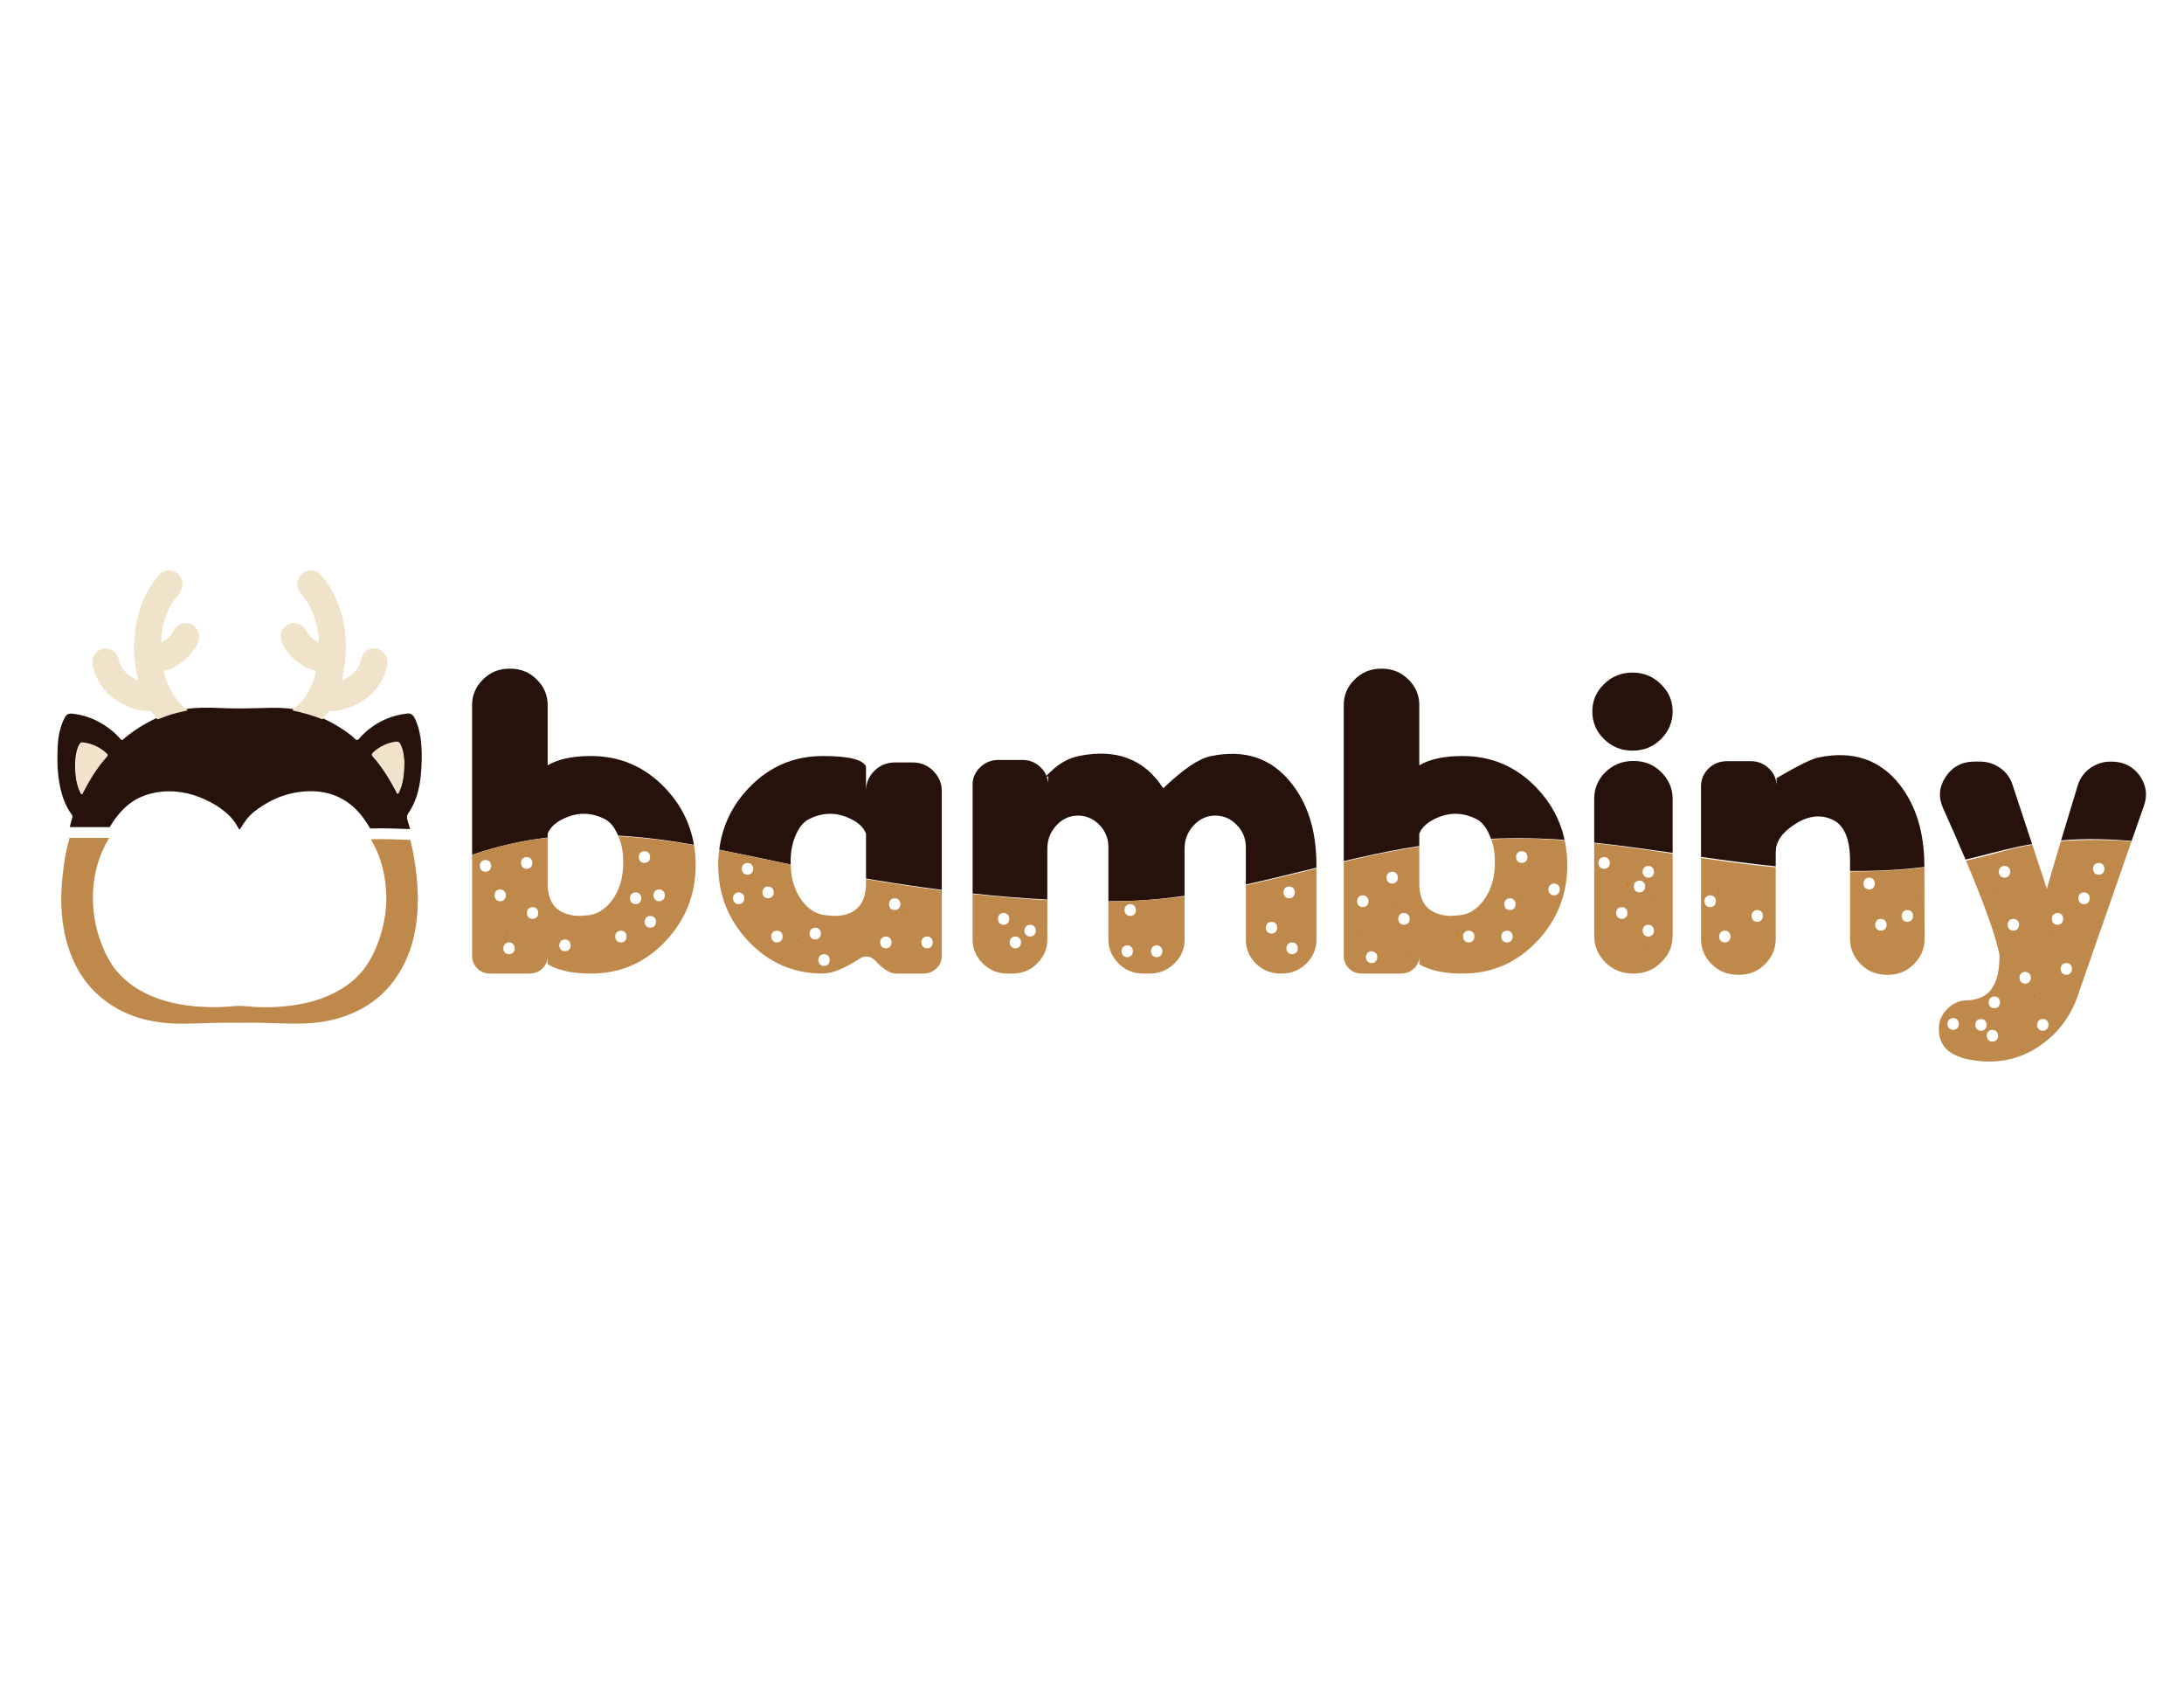 <?xml version="1.0" encoding="iso-8859-1"?>
<!-- Generator: Adobe Illustrator 16.0.3, SVG Export Plug-In . SVG Version: 6.00 Build 0)  -->
<!DOCTYPE svg PUBLIC "-//W3C//DTD SVG 1.1//EN" "http://www.w3.org/Graphics/SVG/1.1/DTD/svg11.dtd">
<svg version="1.1" id="Layer_1" xmlns="http://www.w3.org/2000/svg" xmlns:xlink="http://www.w3.org/1999/xlink" x="0px" y="0px"
	 width="792px" height="612px" viewBox="0 0 792 612" style="enable-background:new 0 0 792 612;" xml:space="preserve">
<g>
	<path style="fill:#26120B;" d="M198.597,303.689v-1.417c1-2.553,3.427-4.579,7.28-6.081c4.403-1.7,8.808-1.474,13.211,0.677
		c2.001,0.95,3.628,2.851,4.879,5.703c0.063,0.132,0.105,0.273,0.166,0.405c9.272,0.519,18.418,1.731,27.516,3.349
		c-1.318-7.793-4.801-14.681-10.492-20.643c-7.356-7.705-16.315-11.56-26.872-11.56c-6.656,0-11.887,1.126-15.688,3.377v-21.843
		c0-3.553-1.276-6.606-3.828-9.158c-2.653-2.702-5.905-4.053-9.759-4.053h-0.224c-3.854,0-7.106,1.351-9.758,4.053
		c-2.552,2.552-3.828,5.605-3.828,9.158v54.301C180.04,306.866,189.218,304.793,198.597,303.689z"/>
	<path style="fill:#BE894A;" d="M251.665,306.437c-0.88-0.151-1.755-0.317-2.635-0.463c-8.185-1.347-16.486-2.325-24.808-2.779
		c1.165,2.651,1.773,5.612,1.773,8.911v0.9c0,5.405-1.426,9.984-4.279,13.737c-2.702,3.452-5.88,5.179-9.532,5.179
		c-2.302,0.351-4.579,0.15-6.831-0.6c-4.354-1.397-6.605-4.904-6.755-10.508V303.76c-2.401,0.269-4.796,0.6-7.183,1.008
		c-6.933,1.178-13.685,2.939-20.215,5.261v36.679c0,1.702,0.649,3.204,1.951,4.506c1.201,1.2,2.777,1.8,4.729,1.8h14.112
		c1.851,0,3.453-0.65,4.804-1.951c1.202-1.201,1.802-2.628,1.802-4.278v2.853c3.802,2.253,9.032,3.377,15.688,3.377
		c10.557,0,19.516-3.852,26.872-11.56c7.406-7.754,11.109-17.037,11.109-27.848C252.267,311.133,252.05,308.75,251.665,306.437z
		 M176.054,316.104c-2.754,0-2.754-4.271,0-4.271C178.807,311.833,178.807,316.104,176.054,316.104z M181.392,322.508
		c2.752,0,2.752,4.271,0,4.271C178.639,326.779,178.639,322.508,181.392,322.508z M184.594,345.99c-2.752,0-2.752-4.27,0-4.27
		C187.348,341.721,187.348,345.99,184.594,345.99z M191,310.765c2.753,0,2.753,4.271,0,4.271
		C188.247,315.035,188.247,310.765,191,310.765z M193.135,333.181c-2.753,0-2.753-4.268,0-4.268S195.889,333.181,193.135,333.181z
		 M204.878,344.923c-2.753,0-2.753-4.27,0-4.27S207.631,344.923,204.878,344.923z M225.162,341.721c-2.753,0-2.753-4.268,0-4.268
		C227.915,337.453,227.915,341.721,225.162,341.721z M230.5,327.848c-2.752,0-2.752-4.271,0-4.271
		C233.253,323.576,233.253,327.848,230.5,327.848z M233.703,308.631c2.752,0,2.752,4.271,0,4.271
		C230.949,312.901,230.949,308.631,233.703,308.631z M235.837,336.386c-2.753,0-2.753-4.271,0-4.271
		C238.591,332.115,238.591,336.386,235.837,336.386z M239.04,326.779c-2.753,0-2.753-4.271,0-4.271
		C241.793,322.508,241.793,326.779,239.04,326.779z"/>
	<path style="fill:#BE894A;" d="M221.959,338.628c-0.138,0-0.138-0.213,0-0.213C222.097,338.415,222.097,338.628,221.959,338.628z"
		/>
	<path style="fill:#26120B;" d="M183.527,337.561c-0.138,0-0.138-0.213,0-0.213C183.665,337.348,183.665,337.561,183.527,337.561z"
		/>
	<path style="fill:#26120B;" d="M182.46,321.545c-0.138,0-0.138-0.213,0-0.213C182.598,321.332,182.598,321.545,182.46,321.545z"/>
	<path style="fill:#26120B;" d="M286.721,313.006v-0.9c0-3.552,0.65-6.729,1.952-9.533c1.25-2.852,2.901-4.753,4.954-5.703
		c4.403-2.151,8.807-2.377,13.211-0.677c3.854,1.502,6.255,3.528,7.206,6.081v16.261c1.091,0.184,2.181,0.388,3.273,0.564
		c8.042,1.316,16.11,2.518,24.2,3.556v-35.92c0-2.75-1.051-5.18-3.153-7.281c-2.001-2-4.529-3.002-7.582-3.002h-6.155
		c-3.002,0-5.506,1.002-7.508,3.002c-2.052,2.053-3.077,4.455-3.077,7.206v-8.707c-1.101-2.552-6.305-3.829-15.613-3.829
		c-10.559,0-19.517,3.854-26.874,11.56c-6.112,6.402-9.661,13.879-10.729,22.393c0.735,0.149,1.471,0.306,2.206,0.458
		c7.913,1.56,15.803,3.266,23.701,4.936C286.733,313.313,286.721,313.162,286.721,313.006z"/>
	<path style="fill:#BE894A;" d="M314.044,318.761v2.054c-0.15,5.554-2.377,9.081-6.68,10.582c-2.252,0.701-4.53,0.876-6.832,0.525
		c-3.704,0-6.905-1.727-9.608-5.179c-2.721-3.642-4.108-8.071-4.188-13.268c-6.629-1.33-13.25-2.702-19.857-4.129
		c-1.282-0.278-2.563-0.546-3.844-0.813c-0.737-0.143-1.474-0.284-2.209-0.427c-0.223,1.795-0.376,3.614-0.376,5.498
		c0,10.811,3.702,20.094,11.108,27.848c7.357,7.708,16.314,11.56,26.874,11.56c3.303,0,7.78-1.826,13.437-5.479
		c0.851-0.6,1.775-0.826,2.777-0.675c1,0.101,1.901,0.575,2.702,1.425c2.953,3.154,5.479,4.729,7.582,4.729h9.909
		c1.9,0,3.501-0.65,4.804-1.951c1.25-1.201,1.876-2.652,1.876-4.354v-23.844C332.332,321.692,323.174,320.309,314.044,318.761z
		 M267.865,327.848c-2.753,0-2.753-4.271,0-4.271C270.617,323.576,270.617,327.848,267.865,327.848z M271.067,317.169
		c-2.752,0-2.752-4.268,0-4.268C273.82,312.901,273.82,317.169,271.067,317.169z M278.54,321.441c2.753,0,2.753,4.27,0,4.27
		S275.787,321.441,278.54,321.441z M281.743,341.721c-2.753,0-2.753-4.268,0-4.268S284.497,341.721,281.743,341.721z
		 M295.622,336.386c2.752,0,2.752,4.268,0,4.268C292.868,340.653,292.868,336.386,295.622,336.386z M298.824,350.261
		c-2.753,0-2.753-4.271,0-4.271S301.577,350.261,298.824,350.261z M321.242,343.856c-2.752,0-2.752-4.271,0-4.271
		C323.996,339.585,323.996,343.856,321.242,343.856z M324.446,329.981c-2.754,0-2.754-4.271,0-4.271
		C327.199,325.711,327.199,329.981,324.446,329.981z M336.189,343.856c-2.754,0-2.754-4.271,0-4.271
		S338.943,343.856,336.189,343.856z"/>
	<path style="fill:#BE894A;" d="M330.851,342.897c-0.138,0-0.138-0.214,0-0.214C330.989,342.684,330.989,342.897,330.851,342.897z"
		/>
	<path style="fill:#26120B;" d="M328.716,331.154c-0.138,0-0.138-0.213,0-0.213C328.853,330.941,328.853,331.154,328.716,331.154z"
		/>
	<path style="fill:#26120B;" d="M289.216,340.762c-0.138,0-0.138-0.213,0-0.213C289.353,340.549,289.353,340.762,289.216,340.762z"
		/>
	<path style="fill:#26120B;" d="M379.8,326.165v-18.412c0-3.254,1.076-6.054,3.227-8.408c2.101-2.3,4.603-3.502,7.507-3.603
		c3.05-0.1,5.705,0.951,7.957,3.153c2.3,2.251,3.453,5.029,3.453,8.332v19.561c4.385-0.013,8.764-0.107,13.125-0.409
		c4.854-0.338,9.686-0.888,14.497-1.565v-17.06c0-3.254,1.077-6.054,3.229-8.408c2.102-2.3,4.604-3.502,7.506-3.603
		c3.103-0.1,5.754,0.951,7.956,3.153c2.353,2.251,3.529,5.029,3.529,8.332v13.487c8.561-1.896,17.075-4.015,25.594-6.1v-1.307
		c-0.048-12.059-3.102-21.869-9.156-29.425c-7.206-9.057-16.964-12.285-29.274-9.684c-4.212,0.862-9.931,4.757-17.114,11.614
		c-6.812-10.549-17.013-14.459-30.626-11.688c-3.302,0.702-6.331,2.252-9.083,4.653c-0.565,0.473-1.456,1.313-2.647,2.499
		c-0.426-1.048-1.065-2.007-1.932-2.873c-1.851-1.902-4.103-2.853-6.754-2.853h-8.708c-2.702,0-4.981,0.951-6.831,2.853
		c-1.702,1.7-2.553,3.752-2.553,6.154v39.416C361.713,324.952,370.748,325.699,379.8,326.165z M380.1,281.404v3.153
		c0-1.012-0.186-1.949-0.49-2.837C379.771,281.616,379.894,281.543,380.1,281.404z"/>
	<path style="fill:#BE894A;" d="M401.943,326.887v13.815c0,3.303,1.25,6.206,3.754,8.709c2.4,2.401,5.403,3.602,9.006,3.602h2.177
		c3.554,0,6.581-1.25,9.083-3.752c2.402-2.402,3.603-5.256,3.603-8.559V325C420.381,326.215,411.174,326.774,401.943,326.887z
		 M408.783,347.059c-2.754,0-2.754-4.271,0-4.271C411.536,342.788,411.536,347.059,408.783,347.059z M409.853,332.115
		c-2.756,0-2.756-4.268,0-4.268C412.604,327.848,412.604,332.115,409.853,332.115z M419.46,347.059c-2.754,0-2.754-4.271,0-4.271
		C422.212,342.788,422.212,347.059,419.46,347.059z"/>
	<path style="fill:#BE894A;" d="M420.527,336.494c-0.137,0-0.137-0.214,0-0.214C420.663,336.28,420.663,336.494,420.527,336.494z"/>
	<path style="fill:#BE894A;" d="M451.786,320.982v19.72c0,3.303,1.175,6.156,3.527,8.559c2.502,2.502,5.554,3.752,9.158,3.752h0.223
		c3.604,0,6.656-1.25,9.158-3.752c2.353-2.402,3.527-5.256,3.527-8.559v-25.81C468.861,316.987,460.352,319.114,451.786,320.982z
		 M461.093,338.52c-2.752,0-2.752-4.271,0-4.271C463.847,334.249,463.847,338.52,461.093,338.52z M467.499,321.441
		c2.753,0,2.753,4.27,0,4.27S464.746,321.441,467.499,321.441z M468.566,345.99c-2.752,0-2.752-4.27,0-4.27
		C471.319,341.721,471.319,345.99,468.566,345.99z"/>
	<path style="fill:#BE894A;" d="M465.362,334.357c-0.138,0-0.138-0.212,0-0.212S465.5,334.357,465.362,334.357z"/>
	<path style="fill:#BE894A;" d="M374.082,326.056c-7.141-0.476-14.267-1.121-21.381-1.886v16.532c0,3.303,1.203,6.156,3.604,8.559
		c2.502,2.502,5.53,3.752,9.083,3.752h1.652c3.603,0,6.605-1.2,9.008-3.602c2.502-2.503,3.753-5.406,3.753-8.709v-14.315
		C377.894,326.284,375.99,326.183,374.082,326.056z M363.945,335.317c-2.752,0-2.752-4.268,0-4.268
		C366.698,331.05,366.698,335.317,363.945,335.317z M368.216,343.856c-2.753,0-2.753-4.271,0-4.271S370.969,343.856,368.216,343.856
		z M373.553,339.585c-2.753,0-2.753-4.268,0-4.268C376.308,335.317,376.308,339.585,373.553,339.585z"/>
	<path style="fill:#26120B;" d="M508.841,307.698c1.952-0.347,3.898-0.645,5.848-0.946v-4.479c1-2.553,3.428-4.579,7.28-6.081
		c4.403-1.7,8.808-1.474,13.211,0.677c2.003,0.95,3.629,2.851,4.88,5.703c0.246,0.506,0.438,1.034,0.637,1.563
		c8.862-0.398,17.754-0.256,26.683,0.403c-1.527-7.06-4.88-13.355-10.13-18.855c-7.356-7.705-16.314-11.56-26.873-11.56
		c-6.654,0-11.884,1.126-15.688,3.377v-21.843c0-3.553-1.275-6.606-3.829-9.158c-2.652-2.702-5.905-4.053-9.757-4.053h-0.227
		c-3.853,0-7.104,1.351-9.759,4.053c-2.552,2.552-3.827,5.605-3.827,9.158v56.578C494.436,310.557,501.61,308.98,508.841,307.698z"
		/>
	<path style="fill:#BE894A;" d="M567.428,304.734c-1.522-0.116-3.035-0.245-4.557-0.335c-7.395-0.432-14.76-0.419-22.094-0.076
		c0.858,2.358,1.309,4.945,1.309,7.782v0.9c0,5.405-1.427,9.984-4.279,13.737c-2.701,3.452-5.881,5.179-9.533,5.179
		c-2.302,0.351-4.579,0.15-6.831-0.6c-4.353-1.397-6.604-4.904-6.754-10.508v-13.844c-5.669,0.878-11.317,1.926-16.948,3.143
		c-3.494,0.756-6.973,1.563-10.45,2.388v34.206c0,1.702,0.65,3.204,1.952,4.506c1.2,1.2,2.775,1.8,4.728,1.8h14.112
		c1.852,0,3.452-0.65,4.805-1.951c1.201-1.201,1.802-2.628,1.802-4.278v2.853c3.804,2.253,9.033,3.377,15.688,3.377
		c10.559,0,19.517-3.852,26.873-11.56c7.406-7.754,11.109-17.037,11.109-27.848C568.358,310.519,568.024,307.57,567.428,304.734z
		 M494.188,324.644c2.756,0,2.756,4.27,0,4.27C491.436,328.913,491.436,324.644,494.188,324.644z M497.39,349.192
		c-2.752,0-2.752-4.27,0-4.27C500.147,344.923,500.147,349.192,497.39,349.192z M504.862,320.374c-2.752,0-2.752-4.271,0-4.271
		C507.62,316.104,507.62,320.374,504.862,320.374z M509.134,335.317c-2.754,0-2.754-4.268,0-4.268
		C511.89,331.05,511.89,335.317,509.134,335.317z M532.619,341.721c-2.753,0-2.753-4.268,0-4.268
		C535.376,337.453,535.376,341.721,532.619,341.721z M546.497,341.721c-2.752,0-2.752-4.268,0-4.268
		C549.255,337.453,549.255,341.721,546.497,341.721z M547.565,329.981c-2.752,0-2.752-4.271,0-4.271
		C550.323,325.711,550.323,329.981,547.565,329.981z M551.835,312.901c-2.752,0-2.752-4.271,0-4.271
		C554.593,308.631,554.593,312.901,551.835,312.901z M563.579,324.644c-2.752,0-2.752-4.27,0-4.27
		C566.335,320.374,566.335,324.644,563.579,324.644z"/>
	<path style="fill:#BE894A;" d="M552.903,339.693c-0.138,0-0.138-0.212,0-0.212S553.041,339.693,552.903,339.693z"/>
	<path style="fill:#26120B;" d="M551.835,324.749c-0.137,0-0.137-0.214,0-0.214C551.973,324.535,551.973,324.749,551.835,324.749z"
		/>
	<path style="fill:#26120B;" d="M493.12,339.693c-0.138,0-0.138-0.212,0-0.212S493.258,339.693,493.12,339.693z"/>
	<path style="fill:#26120B;" d="M510.2,345.031c-0.138,0-0.138-0.212,0-0.212S510.338,345.031,510.2,345.031z"/>
	<path style="fill:#26120B;" d="M505.931,329.018c-0.138,0-0.138-0.213,0-0.213C506.069,328.805,506.069,329.018,505.931,329.018z"
		/>
	<path style="fill:#26120B;" d="M528.349,338.628c-0.137,0-0.137-0.213,0-0.213C528.486,338.415,528.486,338.628,528.349,338.628z"
		/>
	<path style="fill:#26120B;" d="M592.453,275.925h-0.226c-4.002,0-7.404,1.401-10.208,4.205c-2.603,2.652-3.904,5.829-3.904,9.532
		v15.866c9.496,1.037,18.976,2.353,28.45,3.711v-19.577c0-3.703-1.377-6.931-4.13-9.683
		C599.734,277.277,596.406,275.925,592.453,275.925z"/>
	<path style="fill:#26120B;" d="M592.003,272.172c4.104,0,7.531-1.376,10.283-4.128c2.854-2.852,4.279-6.205,4.279-10.058
		c0-3.853-1.402-7.131-4.204-9.833c-2.803-2.852-6.255-4.279-10.358-4.279c-4.104,0-7.581,1.427-10.434,4.279
		c-2.752,2.702-4.129,5.98-4.129,9.833c0,3.854,1.377,7.156,4.129,9.908C584.422,270.747,587.898,272.172,592.003,272.172z"/>
	<path style="fill:#BE894A;" d="M578.115,305.712v33.566c0,3.751,1.353,6.979,4.054,9.681c2.703,2.702,6.057,4.054,10.059,4.054
		h0.226c3.953,0,7.308-1.399,10.06-4.204c2.702-2.602,4.053-5.779,4.053-9.53v-29.716
		C597.098,308.142,587.629,306.752,578.115,305.712z M581.727,315.035c-2.752,0-2.752-4.271,0-4.271
		C584.484,310.765,584.484,315.035,581.727,315.035z M588.133,333.181c-2.753,0-2.753-4.268,0-4.268
		C590.89,328.913,590.89,333.181,588.133,333.181z M594.538,319.306c2.757,0,2.757,4.271,0,4.271
		C591.786,323.576,591.786,319.306,594.538,319.306z M597.741,339.585c-2.752,0-2.752-4.268,0-4.268
		C600.496,335.317,600.496,339.585,597.741,339.585z M597.741,318.237c-2.752,0-2.752-4.27,0-4.27
		C600.496,313.968,600.496,318.237,597.741,318.237z"/>
	<path style="fill:#BE894A;" d="M584.931,332.223c-0.138,0-0.138-0.213,0-0.213S585.068,332.223,584.931,332.223z"/>
	<path style="fill:#26120B;" d="M599.875,326.883c-0.138,0-0.138-0.212,0-0.212S600.013,326.883,599.875,326.883z"/>
	<path style="fill:#26120B;" d="M595.606,342.897c-0.139,0-0.139-0.214,0-0.214C595.744,342.684,595.744,342.897,595.606,342.897z"
		/>
	<path style="fill:#26120B;" d="M590.269,320.477c-0.138,0-0.138-0.21,0-0.21S590.406,320.477,590.269,320.477z"/>
	<path style="fill:#26120B;" d="M643.948,314.132v-5.028l0.375-5.18c-0.152,2.452-0.177,3.453-0.076,3.002
		c0.551-3.002,2.953-5.804,7.206-8.407c4.654-2.853,9.082-3.252,13.287-1.2c4.103,2.001,6.154,6.956,6.154,14.864v3.594
		c8.958,0.12,17.939-0.292,26.951-1.412l-0.003-0.606c-0.051-12.01-3.078-21.819-9.084-29.425
		c-7.206-9.008-16.963-12.236-29.275-9.684c-2.502,0.5-7.581,3.002-15.236,7.506v2.852c0-2.402-0.852-4.453-2.553-6.154
		c-1.852-1.902-4.103-2.853-6.756-2.853h-8.632c-2.702,0-4.954,0.901-6.756,2.702c-1.802,1.801-2.7,3.929-2.7,6.38v25.625
		C625.878,311.989,634.905,313.205,643.948,314.132z"/>
	<path style="fill:#BE894A;" d="M697.846,314.514c-8.932,1.08-17.931,1.521-26.951,1.461v24.503c0,3.504,1.302,6.557,3.903,9.158
		c2.551,2.552,5.704,3.827,9.459,3.827h0.223c3.805,0,6.983-1.275,9.533-3.827c2.603-2.602,3.904-5.654,3.904-9.158L697.846,314.514
		z M677.81,322.508c-2.754,0-2.754-4.271,0-4.271C680.564,318.237,680.564,322.508,677.81,322.508z M682.079,337.453
		c-2.752,0-2.752-4.272,0-4.272C684.835,333.181,684.835,337.453,682.079,337.453z M691.688,334.249c-2.754,0-2.754-4.268,0-4.268
		C694.443,329.981,694.443,334.249,691.688,334.249z"/>
	<path style="fill:#26120B;" d="M694.89,325.815c-0.138,0-0.138-0.213,0-0.213S695.027,325.815,694.89,325.815z"/>
	<path style="fill:#BE894A;" d="M627.616,312.617c-3.59-0.48-7.178-0.996-10.766-1.524v29.385c0,3.504,1.298,6.557,3.901,9.158
		c2.553,2.552,5.705,3.827,9.459,3.827h0.373c3.754,0,6.906-1.275,9.46-3.827c2.603-2.602,3.904-5.654,3.904-9.158v-25.977
		C638.488,313.976,633.036,313.342,627.616,312.617z M620.159,328.913c-2.752,0-2.752-4.27,0-4.27
		C622.917,324.644,622.917,328.913,620.159,328.913z M625.497,341.721c-2.752,0-2.752-4.268,0-4.268
		C628.255,337.453,628.255,341.721,625.497,341.721z M637.24,334.249c-2.752,0-2.752-4.268,0-4.268
		C639.997,329.981,639.997,334.249,637.24,334.249z"/>
	<path style="fill:#BE894A;" d="M631.903,336.494c-0.139,0-0.139-0.214,0-0.214C632.041,336.28,632.041,336.494,631.903,336.494z"/>
	<path style="fill:#26120B;" d="M623.363,322.613c-0.139,0-0.139-0.213,0-0.213C623.501,322.4,623.501,322.613,623.363,322.613z"/>
	<path style="fill:#26120B;" d="M761.463,304.286c3.865,0.088,7.715,0.323,11.563,0.607c1.409-4.032,2.893-8.273,4.457-12.755
		c1.353-3.802,0.851-7.406-1.5-10.808c-2.452-3.453-5.904-5.18-10.358-5.18h-0.227c-2.752,0-5.279,0.826-7.581,2.477
		c-2.101,1.552-3.553,3.604-4.353,6.155c-2.395,7.883-4.4,14.506-6.031,19.932C752.092,304.323,756.774,304.174,761.463,304.286z"/>
	<path style="fill:#BE894A;" d="M747.341,305.021c-3.015,10.022-4.703,15.808-5.062,17.293l-5.288-16.028
		c-4.133,0.696-8.244,1.614-12.323,2.811c-3.886,1.142-7.803,2.121-11.733,2.953c6.807,16.146,10.862,27.557,12.155,34.207v0.302
		c0,7.904-2.077,12.86-6.229,14.863c-1.651,0.8-3.379,1.225-5.179,1.273c-3.004,0-5.531,1.078-7.583,3.229
		c-2.002,1.952-3.002,4.329-3.002,7.131v0.15c0,4.508,2.102,7.687,6.306,9.536c1.652,0.702,3.075,1.152,4.279,1.353
		c9.708,2.002,18.414,0.35,26.12-4.954c6.955-4.758,11.735-11.438,14.338-20.045c0.357-1.118,6.639-19.139,18.823-54.021
		C764.39,304.448,755.829,304.334,747.341,305.021z M708.281,373.419c-2.753,0-2.753-4.271,0-4.271
		C711.037,369.147,711.037,373.419,708.281,373.419z M718.375,373.747c-2.752,0-2.752-4.27,0-4.27
		C721.133,369.478,721.133,373.747,718.375,373.747z M722.517,377.689c-2.755,0-2.755-4.271,0-4.271
		C725.271,373.419,725.271,377.689,722.517,377.689z M723.228,365.59c-2.754,0-2.754-4.271,0-4.271
		C725.982,361.319,725.982,365.59,723.228,365.59z M726.917,313.968c2.756,0,2.756,4.27,0,4.27
		C724.165,318.237,724.165,313.968,726.917,313.968z M730.119,337.453c-2.753,0-2.753-4.272,0-4.272
		C732.875,333.181,732.875,337.453,730.119,337.453z M734.39,356.665c-2.752,0-2.752-4.269,0-4.269
		C737.145,352.396,737.145,356.665,734.39,356.665z M740.796,373.747c-2.755,0-2.755-4.27,0-4.27S743.551,373.747,740.796,373.747z
		 M746.134,331.05c2.755,0,2.755,4.268,0,4.268C743.38,335.317,743.38,331.05,746.134,331.05z M749.335,353.463
		c-2.752,0-2.752-4.271,0-4.271C752.092,349.192,752.092,353.463,749.335,353.463z M755.74,327.848c-2.752,0-2.752-4.271,0-4.271
		C758.497,323.576,758.497,327.848,755.74,327.848z M761.078,317.169c-2.752,0-2.752-4.268,0-4.268
		C763.835,312.901,763.835,317.169,761.078,317.169z"/>
	<path style="fill:#BE894A;" d="M757.876,318.343c-0.138,0-0.138-0.213,0-0.213S758.014,318.343,757.876,318.343z"/>
	<path style="fill:#26120B;" d="M737.592,361.045c-0.138,0-0.138-0.213,0-0.213C737.73,360.832,737.73,361.045,737.592,361.045z"/>
	<path style="fill:#26120B;" d="M742.93,338.628c-0.138,0-0.138-0.213,0-0.213S743.067,338.628,742.93,338.628z"/>
	<path style="fill:#26120B;" d="M724.781,323.681c-0.138,0-0.138-0.214,0-0.214C724.918,323.467,724.918,323.681,724.781,323.681z"
		/>
	<path style="fill:#26120B;" d="M712.783,311.683c6.486-1.54,12.882-3.362,19.45-4.759c1.556-0.328,3.124-0.575,4.688-0.842
		l-7.103-21.525c-0.801-2.502-2.252-4.503-4.354-6.004c-2.201-1.602-4.705-2.402-7.508-2.402h-1.876
		c-4.603,0-8.132,1.877-10.584,5.63c-2.352,3.653-2.627,7.432-0.825,11.335C707.709,299.877,710.406,306.061,712.783,311.683z"/>
</g>
<g>
	<path style="fill-rule:evenodd;clip-rule:evenodd;fill:#26120B;" d="M26.181,296.636c-0.349,1.077-0.593,2.175-0.892,3.263h14.5
		c0.398-0.652,0.784-1.309,1.226-1.95c2.529-3.68,5.515-6.838,9.551-8.721c2.573-1.195,5.248-1.903,8.057-2.171
		c6.361-0.611,12.285,0.909,17.915,3.924c2.528,1.354,4.889,3.007,6.921,5.077c1.212,1.234,2.153,2.76,3.05,4.284
		c0.095,0.163,0.127,0.397,0.438,0.452c0.746-1.29,1.594-2.55,2.517-3.744c1.619-2.097,3.721-3.599,5.887-4.982
		c4.111-2.629,8.568-4.323,13.337-4.921c6.722-0.847,13.075,0.289,18.596,4.696c2.898,2.31,5.049,5.342,6.971,8.543
		c4.814-0.11,9.632,0.03,14.449,0.233c-0.287-1.087-0.584-2.175-0.934-3.254c-0.314-0.973-0.306-1.642,0.31-2.532
		c3.354-4.85,4.398-10.506,4.725-16.324c0.208-3.735,0.245-7.498-0.344-11.218c-0.394-2.508-1.042-4.939-2.234-7.174
		c-0.556-1.045-1.423-1.538-2.565-1.405c-6.338,0.743-11.836,3.399-16.465,8.021c-0.537,0.534-1,1.417-1.604,1.534
		c-0.691,0.134-1.235-0.812-1.837-1.289c-3.393-2.715-7.076-4.897-10.974-6.692c-3.5-1.477-7.144-2.427-10.821-3.248
		c-1.436-0.13-2.867-0.329-4.307-0.37c-2.954-0.081-5.905,0.035-8.859,0.114c-4.528,0.119-9.057,0.133-13.586-0.085
		c-3.813-0.181-7.635-0.201-11.435,0.345c-1.24,0.289-2.481,0.576-3.72,0.867c-2.434,0.567-4.757,1.502-7.096,2.377
		c-4.443,2.025-8.587,4.585-12.328,7.835c-0.44,0.378-0.646,0.163-0.94-0.159c-0.846-0.923-1.692-1.848-2.646-2.655
		c-4.228-3.574-8.978-5.839-14.398-6.502c-1.813-0.221-2.578,0.124-3.408,1.847c-1.493,3.093-2.146,6.438-2.306,9.85
		c-0.206,4.351-0.195,8.708,0.53,13.027c0.723,4.307,1.994,8.378,4.573,11.887C26.332,295.824,26.328,296.189,26.181,296.636z
		 M135.229,273.039c2.343-2.076,5-3.379,8.042-3.81c0.876-0.121,1.484,0.187,1.876,1.04c0.565,1.225,0.992,2.512,1.098,3.854
		c0.092,1.173,0.36,2.341,0.261,3.093c-0.137,3.684-0.376,6.902-1.78,9.882c-0.125,0.267-0.191,0.662-0.497,0.704
		c-0.36,0.042-0.383-0.394-0.512-0.64c-1.7-3.262-3.533-6.433-5.708-9.369c-0.886-1.195-1.818-2.356-2.797-3.47
		C134.762,273.811,134.703,273.507,135.229,273.039z M27.64,273.19c0.213-1.092,0.537-2.151,1.06-3.128
		c0.327-0.616,0.798-0.961,1.212-0.881c3.515,0.399,6.309,1.768,8.734,4.009c0.392,0.36,0.33,0.614-0.004,0.986
		c-3.506,3.896-6.217,8.372-8.665,13.047c-0.114,0.224-0.135,0.594-0.452,0.582c-0.291-0.014-0.354-0.358-0.464-0.59
		c-0.867-1.828-1.379-3.771-1.593-5.789C27.181,278.678,27.109,275.923,27.64,273.19z"/>
	<path style="fill-rule:evenodd;clip-rule:evenodd;fill:#BE894A;" d="M148.789,304.54c-4.789-0.205-9.576-0.346-14.36-0.245
		c0.117,0.199,0.24,0.385,0.354,0.581c2.639,4.522,4.19,9.481,4.893,14.698c1.055,7.88,0.06,15.511-2.834,22.866
		c-1.75,4.446-4.023,8.503-7.434,11.807c-2.967,2.874-6.356,5.005-10.037,6.659c-4.637,2.078-9.523,3.184-14.497,3.802
		c-4.015,0.49-8.068,0.628-12.111,0.425c-2.561-0.132-5.119-0.567-7.679-0.328c-3.299,0.307-6.598,0.459-9.902,0.344
		c-6.368-0.205-12.64-1.104-18.669-3.363c-5.463-2.052-10.333-5.101-14.221-9.718c-2.504-2.974-4.183-6.453-5.582-10.103
		c-1.7-4.436-2.676-9.033-2.938-13.826c-0.479-8.854,1.413-16.975,5.834-24.324H25.211c-0.889,3.286-1.626,6.607-2.079,10.011
		c-0.754,5.658-1.166,11.324-0.747,17.045c0.314,4.297,1.062,8.491,2.366,12.567c2.543,7.941,6.89,14.537,13.408,19.43
		c8.69,6.527,18.616,8.469,29.027,8.307c3.075-0.055,6.159-0.132,9.237-0.25c4.305-0.171,8.616-0.014,12.923-0.092
		c7.097-0.117,14.183,0.511,21.284,0.256c5.755-0.197,11.347-1.262,16.709-3.51c7.221-3.014,13.086-7.846,17.34-14.704
		c4.45-7.174,6.384-15.198,6.785-23.655c0.196-4.152-0.023-8.289-0.494-12.433C150.5,312.645,149.827,308.546,148.789,304.54z"/>
	<path style="fill-rule:evenodd;clip-rule:evenodd;fill:#F1E3C9;" d="M116.934,260.852c-3.501-1.477-7.145-2.43-10.822-3.251
		c0.282-0.892,1.154-1.114,1.745-1.64c1.965-1.76,3.421-3.91,4.59-6.278c0.855-1.734,1.517-3.559,2.022-5.447
		c0.197-0.736-0.045-1.044-0.612-1.183c-2.064-0.514-3.886-1.553-5.61-2.794c-2.561-1.841-4.59-4.222-6-7.112
		c-0.814-1.665-0.564-4.187,0.73-5.592c1.479-1.609,3.623-2.018,5.581-1.242c1.39,0.55,2.062,1.751,2.778,2.938
		c0.884,1.465,2.119,2.502,3.53,3.343c0.535,0.32,0.703,0.19,0.722-0.467c0.061-2.085-0.451-4.065-0.927-6.051
		c-0.782-3.273-2.15-6.263-4.078-8.963c-0.518-0.725-1.102-1.396-1.656-2.094c-1.27-1.589-1.452-3.396-0.648-5.201
		c0.789-1.774,2.138-2.816,4.123-2.959c2.431-0.175,3.838,1.333,5.183,3.083c2.996,3.894,5.053,8.311,6.389,13.084
		c0.7,2.511,1.022,5.115,1.279,7.731c0.187,1.888,0.193,3.772,0.138,5.657c-0.087,3.025-0.515,6.015-1.202,8.958
		c-0.061,0.258-0.112,0.528-0.121,0.79c-0.011,0.34,0.077,0.5,0.461,0.315c3.28-1.56,5.753-3.821,6.528-7.748
		c0.581-2.954,4.253-4.561,6.772-3.055c2.192,1.313,3.059,3.359,2.52,5.957c-0.945,4.541-3.395,8.063-6.744,10.967
		c-3.055,2.656-6.651,4.09-10.47,4.94c-1.048,0.234-2.148,0.378-3.247,0.278c-0.396-0.038-0.718,0.024-0.995,0.421
		C118.275,259.137,117.589,259.984,116.934,260.852z"/>
	<path style="fill-rule:evenodd;clip-rule:evenodd;fill:#F1E3C9;" d="M67.924,257.607c-1.24,0.289-2.479,0.578-3.72,0.866
		c-2.434,0.571-4.758,1.502-7.096,2.38c-0.659-0.866-1.329-1.725-1.967-2.61c-0.216-0.293-0.434-0.447-0.8-0.433
		c-2.568,0.095-5.034-0.5-7.411-1.443c-5.902-2.338-10.363-6.283-12.669-12.646c-0.577-1.595-0.9-3.168-0.558-4.823
		c0.588-2.843,3.932-4.652,6.49-3.382c1.584,0.787,2.491,1.952,2.917,3.828c0.709,3.132,2.785,5.236,5.47,6.671
		c0.406,0.218,0.903,0.789,1.27,0.458c0.406-0.362-0.006-1.002-0.112-1.519c-0.421-2.034-0.695-4.09-0.939-6.158
		c-0.241-2.058-0.248-4.113-0.15-6.167c0.251-5.28,1.312-10.379,3.393-15.227c1.407-3.274,3.364-6.158,5.573-8.866
		c1.933-2.363,5.753-2.216,7.448,0.108c1.31,1.793,1.964,4.364-0.621,7.258c-1.555,1.742-2.706,3.75-3.622,5.916
		c-1.364,3.219-2.216,6.571-2.366,10.109c-0.04,0.872,0.188,1.032,0.893,0.572c1.32-0.858,2.575-1.802,3.34-3.257
		c1.152-2.191,2.735-3.476,5.251-3.305c2.169,0.151,4.091,2.271,4.263,4.544c0.167,2.222-0.933,3.786-2.064,5.384
		c-2.225,3.145-5.177,5.287-8.568,6.812c-0.705,0.313-1.838,0.047-2.036,0.986c-0.146,0.695,0.291,1.552,0.552,2.306
		c0.997,2.858,2.269,5.551,4.152,7.916c0.96,1.207,2.042,2.222,3.264,3.097C67.727,257.146,67.915,257.299,67.924,257.607z"/>
	<path style="fill-rule:evenodd;clip-rule:evenodd;fill:#F1E3C9;" d="M146.661,276.91c-0.139,3.684-0.377,6.902-1.78,9.883
		c-0.126,0.265-0.192,0.661-0.498,0.701c-0.357,0.047-0.383-0.396-0.512-0.639c-1.7-3.26-3.534-6.433-5.708-9.368
		c-0.885-1.194-1.817-2.357-2.796-3.47c-0.451-0.514-0.509-0.816,0.018-1.285c2.339-2.077,5-3.379,8.041-3.81
		c0.875-0.123,1.484,0.187,1.876,1.041c0.565,1.223,0.992,2.513,1.098,3.852C146.493,274.988,146.761,276.156,146.661,276.91z"/>
	<path style="fill-rule:evenodd;clip-rule:evenodd;fill:#F1E3C9;" d="M30.066,269.363c3.513,0.396,6.307,1.762,8.736,4.006
		c0.388,0.359,0.327,0.613-0.007,0.987c-3.503,3.891-6.218,8.371-8.662,13.048c-0.117,0.222-0.135,0.59-0.452,0.579
		c-0.293-0.013-0.355-0.357-0.467-0.589c-0.864-1.826-1.377-3.771-1.592-5.788c-0.289-2.752-0.358-5.504,0.173-8.236
		c0.211-1.093,0.534-2.151,1.06-3.128C29.182,269.626,29.65,269.278,30.066,269.363z"/>
</g>
</svg>

